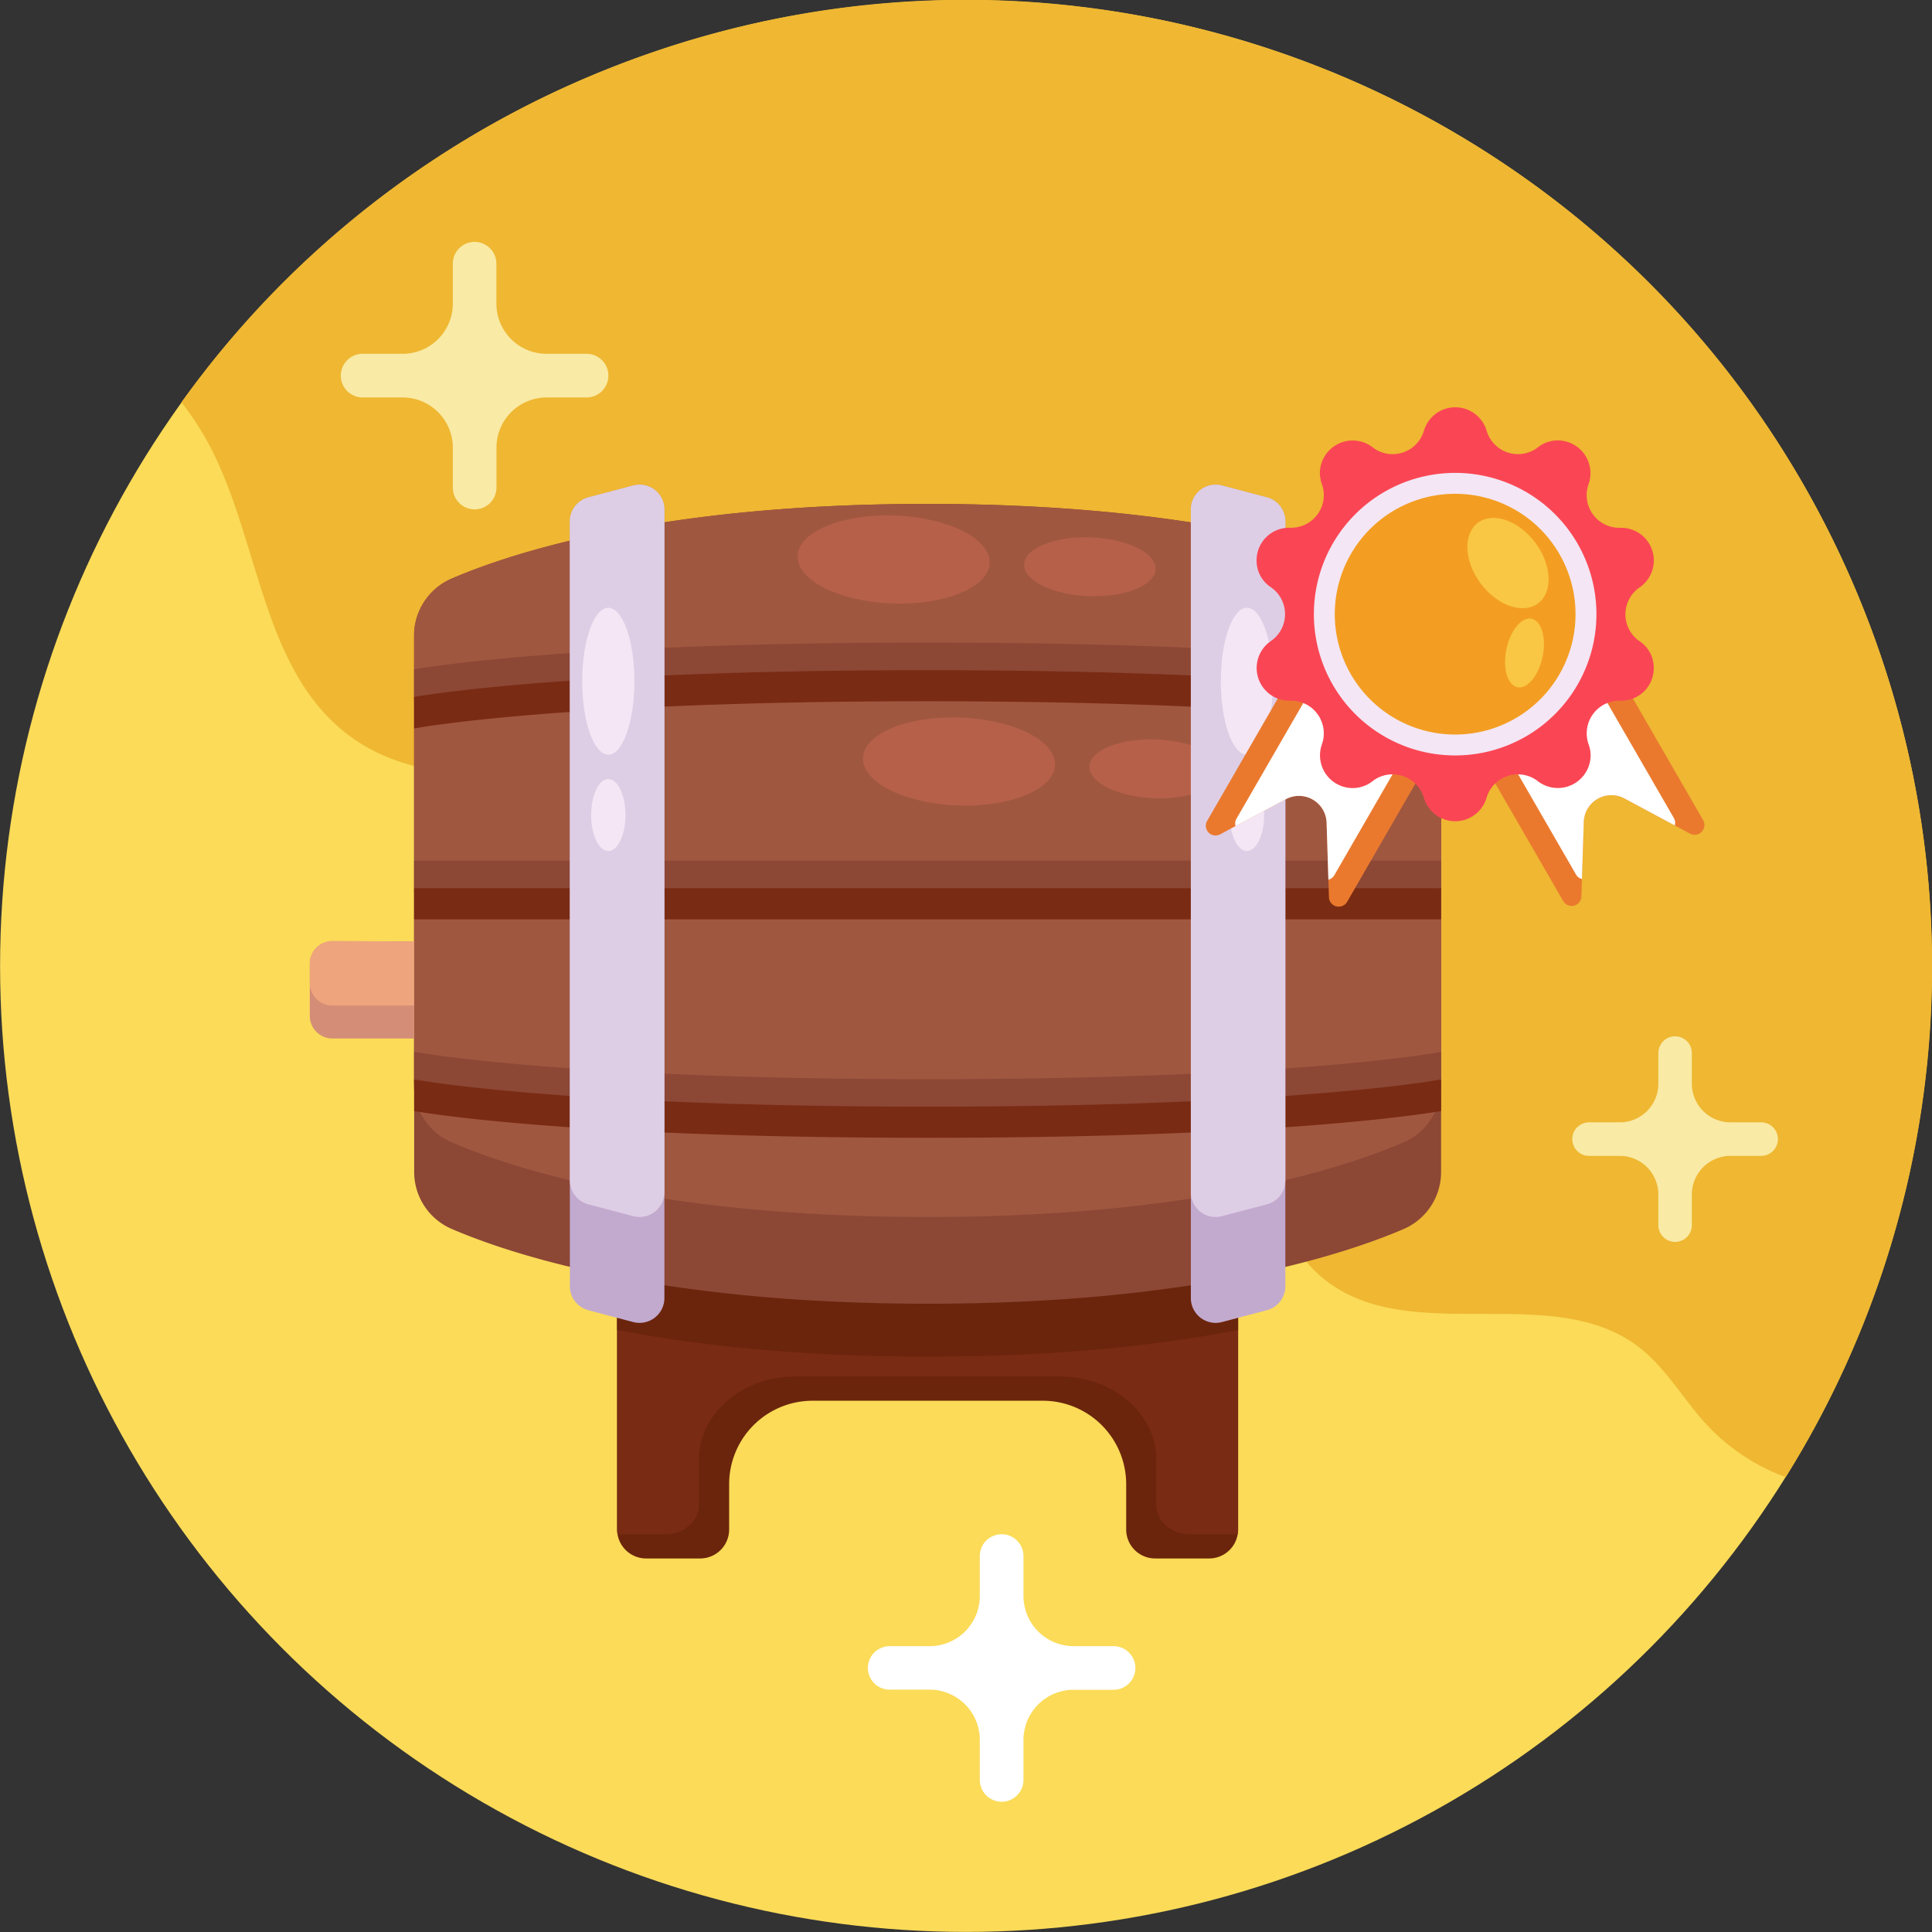 <svg id="Icons" xmlns="http://www.w3.org/2000/svg" viewBox="0 0 512 512">
    <rect x="0" y="0" width="512" height="512" fill="#333333" stroke="none"/>
    <defs>
        <style>
            .cls-3{fill:#6b250c}.cls-4{fill:#7a2b13}.cls-5{fill:#8c4735}.cls-7{fill:#b76049}.cls-8{fill:#c2aacf}.cls-9{fill:#decee5}.cls-10{fill:#f4e6f4}.cls-13{fill:#ea792e}.cls-14{fill:#fff}.cls-17{fill:#f9c744}.cls-18{fill:#f9eaa5}</style>
    </defs>
    <circle cx="256" cy="256" r="255.98" style="fill:#fbdb58" />
    <path
        d="M473.23 391.46a255.62 255.62 0 0 0 21.07-228.94C442.67 30.9 294.13-33.93 162.52 17.69A254.74 254.74 0 0 0 48.09 106.6a77.68 77.68 0 0 1 8.43 13.4c12.4 25.14 13.4 57.78 35.73 74.73 15.31 11.63 36.53 11.93 55.33 7.9s36.73-11.84 55.73-14.84a112.54 112.54 0 0 1 128.42 92.08c3.6 21 2.66 45.8 19.25 59.16 22.56 18.16 60.19.32 83.22 17.87 7.43 5.67 12 14.19 18.41 21a54.47 54.47 0 0 0 20.62 13.56z"
        style="fill:#efb732" />
    <path class="cls-3"
        d="M328.11 337.53v67.8a6.56 6.56 0 0 1-.11 1.26 7.67 7.67 0 0 1-7.58 6.42h-14.28a7.68 7.68 0 0 1-7.69-7.68v-12a22.11 22.11 0 0 0-22.11-22.12h-61a22.11 22.11 0 0 0-22.11 22.12v12a7.68 7.68 0 0 1-7.68 7.68h-14.32a7.69 7.69 0 0 1-7.58-6.42 7.48 7.48 0 0 1-.1-1.26v-67.8z" />
    <path class="cls-4"
        d="M328.11 337.53v67.8a6.56 6.56 0 0 1-.11 1.26h-12.69c-4.88 0-8.85-3.44-8.85-7.69v-12c0-12.2-11.4-22.11-25.48-22.11h-70.31c-14.07 0-25.47 9.91-25.47 22.11v12c0 4.25-4 7.69-8.86 7.69h-12.69a7.48 7.48 0 0 1-.1-1.26v-67.8z" />
    <path class="cls-3"
        d="M328.11 337.53v14.94c-20.6 4-47.7 7.06-82.28 7.06s-61.68-3.08-82.28-7.06v-14.94z" />
    <path class="cls-5"
        d="M381.9 168.46v142.11a16.44 16.44 0 0 1-9.9 15.13c-16.87 7.23-56.22 19.8-126.12 19.8s-109.26-12.57-126.12-19.8a16.45 16.45 0 0 1-10-15.13V168.45a16.46 16.46 0 0 1 10-15.13c16.84-7.22 56.16-19.78 125.9-19.78 70.06 0 109.46 12.56 126.33 19.79a16.45 16.45 0 0 1 9.91 15.13z" />
    <path
        d="M381.9 168.46V287.6a16.44 16.44 0 0 1-9.9 15.13c-16.87 7.22-56.22 19.79-126.12 19.79S136.57 310 119.71 302.73a16.45 16.45 0 0 1-10-15.13V168.45a16.46 16.46 0 0 1 10-15.13c16.84-7.22 56.16-19.78 125.9-19.78 70.06 0 109.46 12.56 126.33 19.79a16.45 16.45 0 0 1 9.96 15.13z"
        style="fill:#a05740" />
    <path class="cls-5"
        d="M381.9 177.38v8.32a4 4 0 0 1-.76-.07c-.19 0-9.92-1.8-31.67-3.57s-55.53-3.52-103.86-3.52c-96.21 0-134.71 7-135.09 7.09a4 4 0 0 1-.77.08v-8.33c5.91-1 44.91-7.09 135.86-7.09 91.39 0 130.39 6.07 136.29 7.09z" />
    <path class="cls-4"
        d="M381.9 184.7v8.3a4 4 0 0 1-.76-.07c-.19 0-9.92-1.8-31.67-3.57s-55.53-3.52-103.86-3.52c-96.21 0-134.71 7-135.09 7.09a4 4 0 0 1-.77.08v-8.31c5.91-1 44.91-7.09 135.86-7.09 91.39 0 130.39 6.07 136.29 7.09z" />
    <path class="cls-5"
        d="M381.9 278.8v8.32c-5.91 1-44.91 7.09-135.86 7.09-91.33 0-130.38-6.07-136.29-7.09v-8.32a4 4 0 0 1 .77.07c.19 0 9.91 1.81 31.66 3.57S197.72 286 246 286c96.22 0 134.72-7 135.1-7.09a3.91 3.91 0 0 1 .8-.11z" />
    <path class="cls-4"
        d="M381.9 286.12v8.32c-5.91 1-44.91 7.09-135.86 7.09-91.33 0-130.38-6.07-136.29-7.09v-8.32a4 4 0 0 1 .77.07c.19 0 9.91 1.81 31.66 3.57s55.54 3.52 103.86 3.52c96.22 0 134.72-7 135.1-7.09a3.91 3.91 0 0 1 .76-.07z" />
    <path class="cls-5" d="M109.75 228.07H381.9v8.25H109.75z" />
    <path class="cls-4" d="M109.75 235.39H381.9v8.25H109.75z" />
    <ellipse class="cls-7" cx="254.13" cy="201.8" rx="11.65" ry="25.46"
        transform="rotate(-87.86 254.14 201.792)" />
    <ellipse class="cls-7" cx="306.11" cy="203.73" rx="7.78" ry="17.42"
        transform="rotate(-87.86 306.13 203.73)" />
    <ellipse class="cls-7" cx="236.82" cy="148.25" rx="11.65" ry="25.46"
        transform="rotate(-87.86 236.836 148.255)" />
    <ellipse class="cls-7" cx="288.81" cy="150.19" rx="7.78" ry="17.42"
        transform="rotate(-87.86 288.825 150.185)" />
    <path class="cls-8"
        d="M176.07 135v209a6.58 6.58 0 0 1-8.25 6.36l-11.9-3.14a6.58 6.58 0 0 1-4.9-6.35v-202.7a6.59 6.59 0 0 1 4.9-6.36l11.9-3.14a6.58 6.58 0 0 1 8.25 6.33z" />
    <path class="cls-9"
        d="M176.07 135v180.94a6.57 6.57 0 0 1-8.25 6.35l-11.9-3.13a6.57 6.57 0 0 1-4.9-6.36V138.17a6.59 6.59 0 0 1 4.9-6.36l11.9-3.14a6.58 6.58 0 0 1 8.25 6.33z" />
    <ellipse class="cls-10" cx="161.21" cy="180.53" rx="6.92" ry="19.46" />
    <ellipse class="cls-10" cx="161.21" cy="215.99" rx="4.55" ry="9.54" />
    <path class="cls-8"
        d="M315.59 135v209a6.57 6.57 0 0 0 8.24 6.36l11.91-3.14a6.57 6.57 0 0 0 4.89-6.35v-202.7a6.58 6.58 0 0 0-4.89-6.36l-11.91-3.14a6.57 6.57 0 0 0-8.24 6.33z" />
    <path class="cls-9"
        d="M315.59 135v180.94a6.56 6.56 0 0 0 8.24 6.35l11.91-3.13a6.56 6.56 0 0 0 4.89-6.36V138.17a6.58 6.58 0 0 0-4.89-6.36l-11.91-3.14a6.57 6.57 0 0 0-8.24 6.33z" />
    <ellipse class="cls-10" cx="330.45" cy="180.53" rx="6.92" ry="19.46" />
    <ellipse class="cls-10" cx="330.45" cy="215.99" rx="4.55" ry="9.54" />
    <path d="M109.75 249.49v25.72H88.1a6 6 0 0 1-6-6v-13.8a6 6 0 0 1 6-6z" style="fill:#d48d77" />
    <path d="M109.75 249.49v17H88.1a6 6 0 0 1-6-6v-5.1a6 6 0 0 1 6-6z" style="fill:#eea47d" />
    <path class="cls-13"
        d="m451.36 217.36-23.43-40.59-37.11 21.43 23.44 40.58a2.58 2.58 0 0 0 4.82-1.21l.14-4.62.49-15.13a7.32 7.32 0 0 1 10.77-6.22l13.34 7.15 4.08 2.18a2.59 2.59 0 0 0 3.46-3.57z" />
    <path class="cls-14"
        d="m399.64 200.56 18 31.17a2.52 2.52 0 0 0 1.59 1.22l.49-15.13a7.32 7.32 0 0 1 10.77-6.22l13.34 7.15a2.5 2.5 0 0 0-.26-2l-18-31.17z" />
    <path class="cls-13"
        d="m343.34 176.94-23.43 40.59a2.58 2.58 0 0 0 3.46 3.57l4.07-2.19 13.34-7.14a7.33 7.33 0 0 1 10.78 6.23l.48 15.12.14 4.63A2.59 2.59 0 0 0 357 239l23.43-40.59z" />
    <path class="cls-14"
        d="m345.7 185.76-18 31.17a2.48 2.48 0 0 0-.26 2l13.34-7.14a7.33 7.33 0 0 1 10.78 6.21l.48 15.12a2.49 2.49 0 0 0 1.59-1.22l18-31.17z" />
    <path
        d="M438.26 176.94a8.6 8.6 0 0 1-8.91 8.75h-.25a8.66 8.66 0 0 0-8.1 11.56 8.88 8.88 0 0 1 .53 3 8.68 8.68 0 0 1-14 6.76 8.65 8.65 0 0 0-13.58 4.42 8.66 8.66 0 0 1-16.61 0 8.65 8.65 0 0 0-8.33-6.22 8.54 8.54 0 0 0-5.25 1.8 8.55 8.55 0 0 1-5.25 1.84 8.68 8.68 0 0 1-8.19-11.6 8.54 8.54 0 0 0 .5-2.92 8.66 8.66 0 0 0-8.89-8.64h-.28a8.66 8.66 0 0 1-4.86-15.8 8.65 8.65 0 0 0 0-14.27 8.38 8.38 0 0 1-3.78-7 8.63 8.63 0 0 1 8.92-8.76h.24a8.65 8.65 0 0 0 8.15-11.55 8.92 8.92 0 0 1-.54-3 8.69 8.69 0 0 1 14-6.76 8.54 8.54 0 0 0 5.25 1.8 8.65 8.65 0 0 0 8.33-6.21 8.66 8.66 0 0 1 16.61 0 8.65 8.65 0 0 0 13.58 4.41 8.5 8.5 0 0 1 5.24-1.84 8.7 8.7 0 0 1 8.2 11.61 8.56 8.56 0 0 0-.51 2.92 8.66 8.66 0 0 0 8.9 8.63h.26a8.66 8.66 0 0 1 4.88 15.8 8.64 8.64 0 0 0 0 14.27 8.4 8.4 0 0 1 3.74 7z"
        style="fill:#fa4654" />
    <path class="cls-10"
        d="M423.07 162.76a37.44 37.44 0 1 1-37.44-37.44 37.43 37.43 0 0 1 37.44 37.44z" />
    <path d="M417.53 162.76a31.9 31.9 0 1 1-31.9-31.9 31.9 31.9 0 0 1 31.9 31.9z"
        style="fill:#f39e22" />
    <ellipse class="cls-17" cx="399.64" cy="149.23" rx="9.03" ry="13.32"
        transform="rotate(-36.74 399.618 149.236)" />
    <ellipse class="cls-17" cx="404" cy="173.03" rx="9.26" ry="4.89"
        transform="rotate(-78.3 404.013 173.03)" />
    <path class="cls-14"
        d="M295.11 436.25h-10.57a13.31 13.31 0 0 1-13.31-13.31v-10.57a5.78 5.78 0 0 0-5.78-5.78 5.78 5.78 0 0 0-5.79 5.78v10.57a13.31 13.31 0 0 1-13.31 13.31h-10.57A5.78 5.78 0 0 0 230 442a5.78 5.78 0 0 0 5.78 5.78h10.57a13.31 13.31 0 0 1 13.31 13.32v10.6a5.78 5.78 0 0 0 5.79 5.78 5.78 5.78 0 0 0 5.78-5.78v-10.57a13.31 13.31 0 0 1 13.31-13.32h10.57a5.78 5.78 0 0 0 5.78-5.78 5.78 5.78 0 0 0-5.78-5.78z" />
    <path class="cls-18"
        d="M155.43 93.76h-10.57a13.31 13.31 0 0 1-13.31-13.31V69.88a5.78 5.78 0 0 0-5.79-5.78 5.78 5.78 0 0 0-5.76 5.78v10.57a13.31 13.31 0 0 1-13.31 13.31H96.1a5.78 5.78 0 0 0-5.78 5.78 5.78 5.78 0 0 0 5.78 5.79h10.57A13.31 13.31 0 0 1 120 118.64v10.57a5.78 5.78 0 0 0 5.78 5.78 5.78 5.78 0 0 0 5.79-5.78v-10.57a13.31 13.31 0 0 1 13.31-13.31h10.57a5.78 5.78 0 0 0 5.78-5.79 5.78 5.78 0 0 0-5.8-5.78zM466.72 297.43h-8.12a10.24 10.24 0 0 1-10.24-10.23v-8.12a4.44 4.44 0 0 0-4.44-4.45 4.44 4.44 0 0 0-4.44 4.45v8.12a10.23 10.23 0 0 1-10.24 10.23h-8.12a4.45 4.45 0 0 0-4.45 4.45 4.44 4.44 0 0 0 4.45 4.44h8.12a10.23 10.23 0 0 1 10.24 10.24v8.12a4.44 4.44 0 0 0 4.44 4.44 4.44 4.44 0 0 0 4.44-4.44v-8.12a10.24 10.24 0 0 1 10.24-10.24h8.12a4.44 4.44 0 0 0 4.45-4.44 4.45 4.45 0 0 0-4.45-4.45z" />
</svg>
